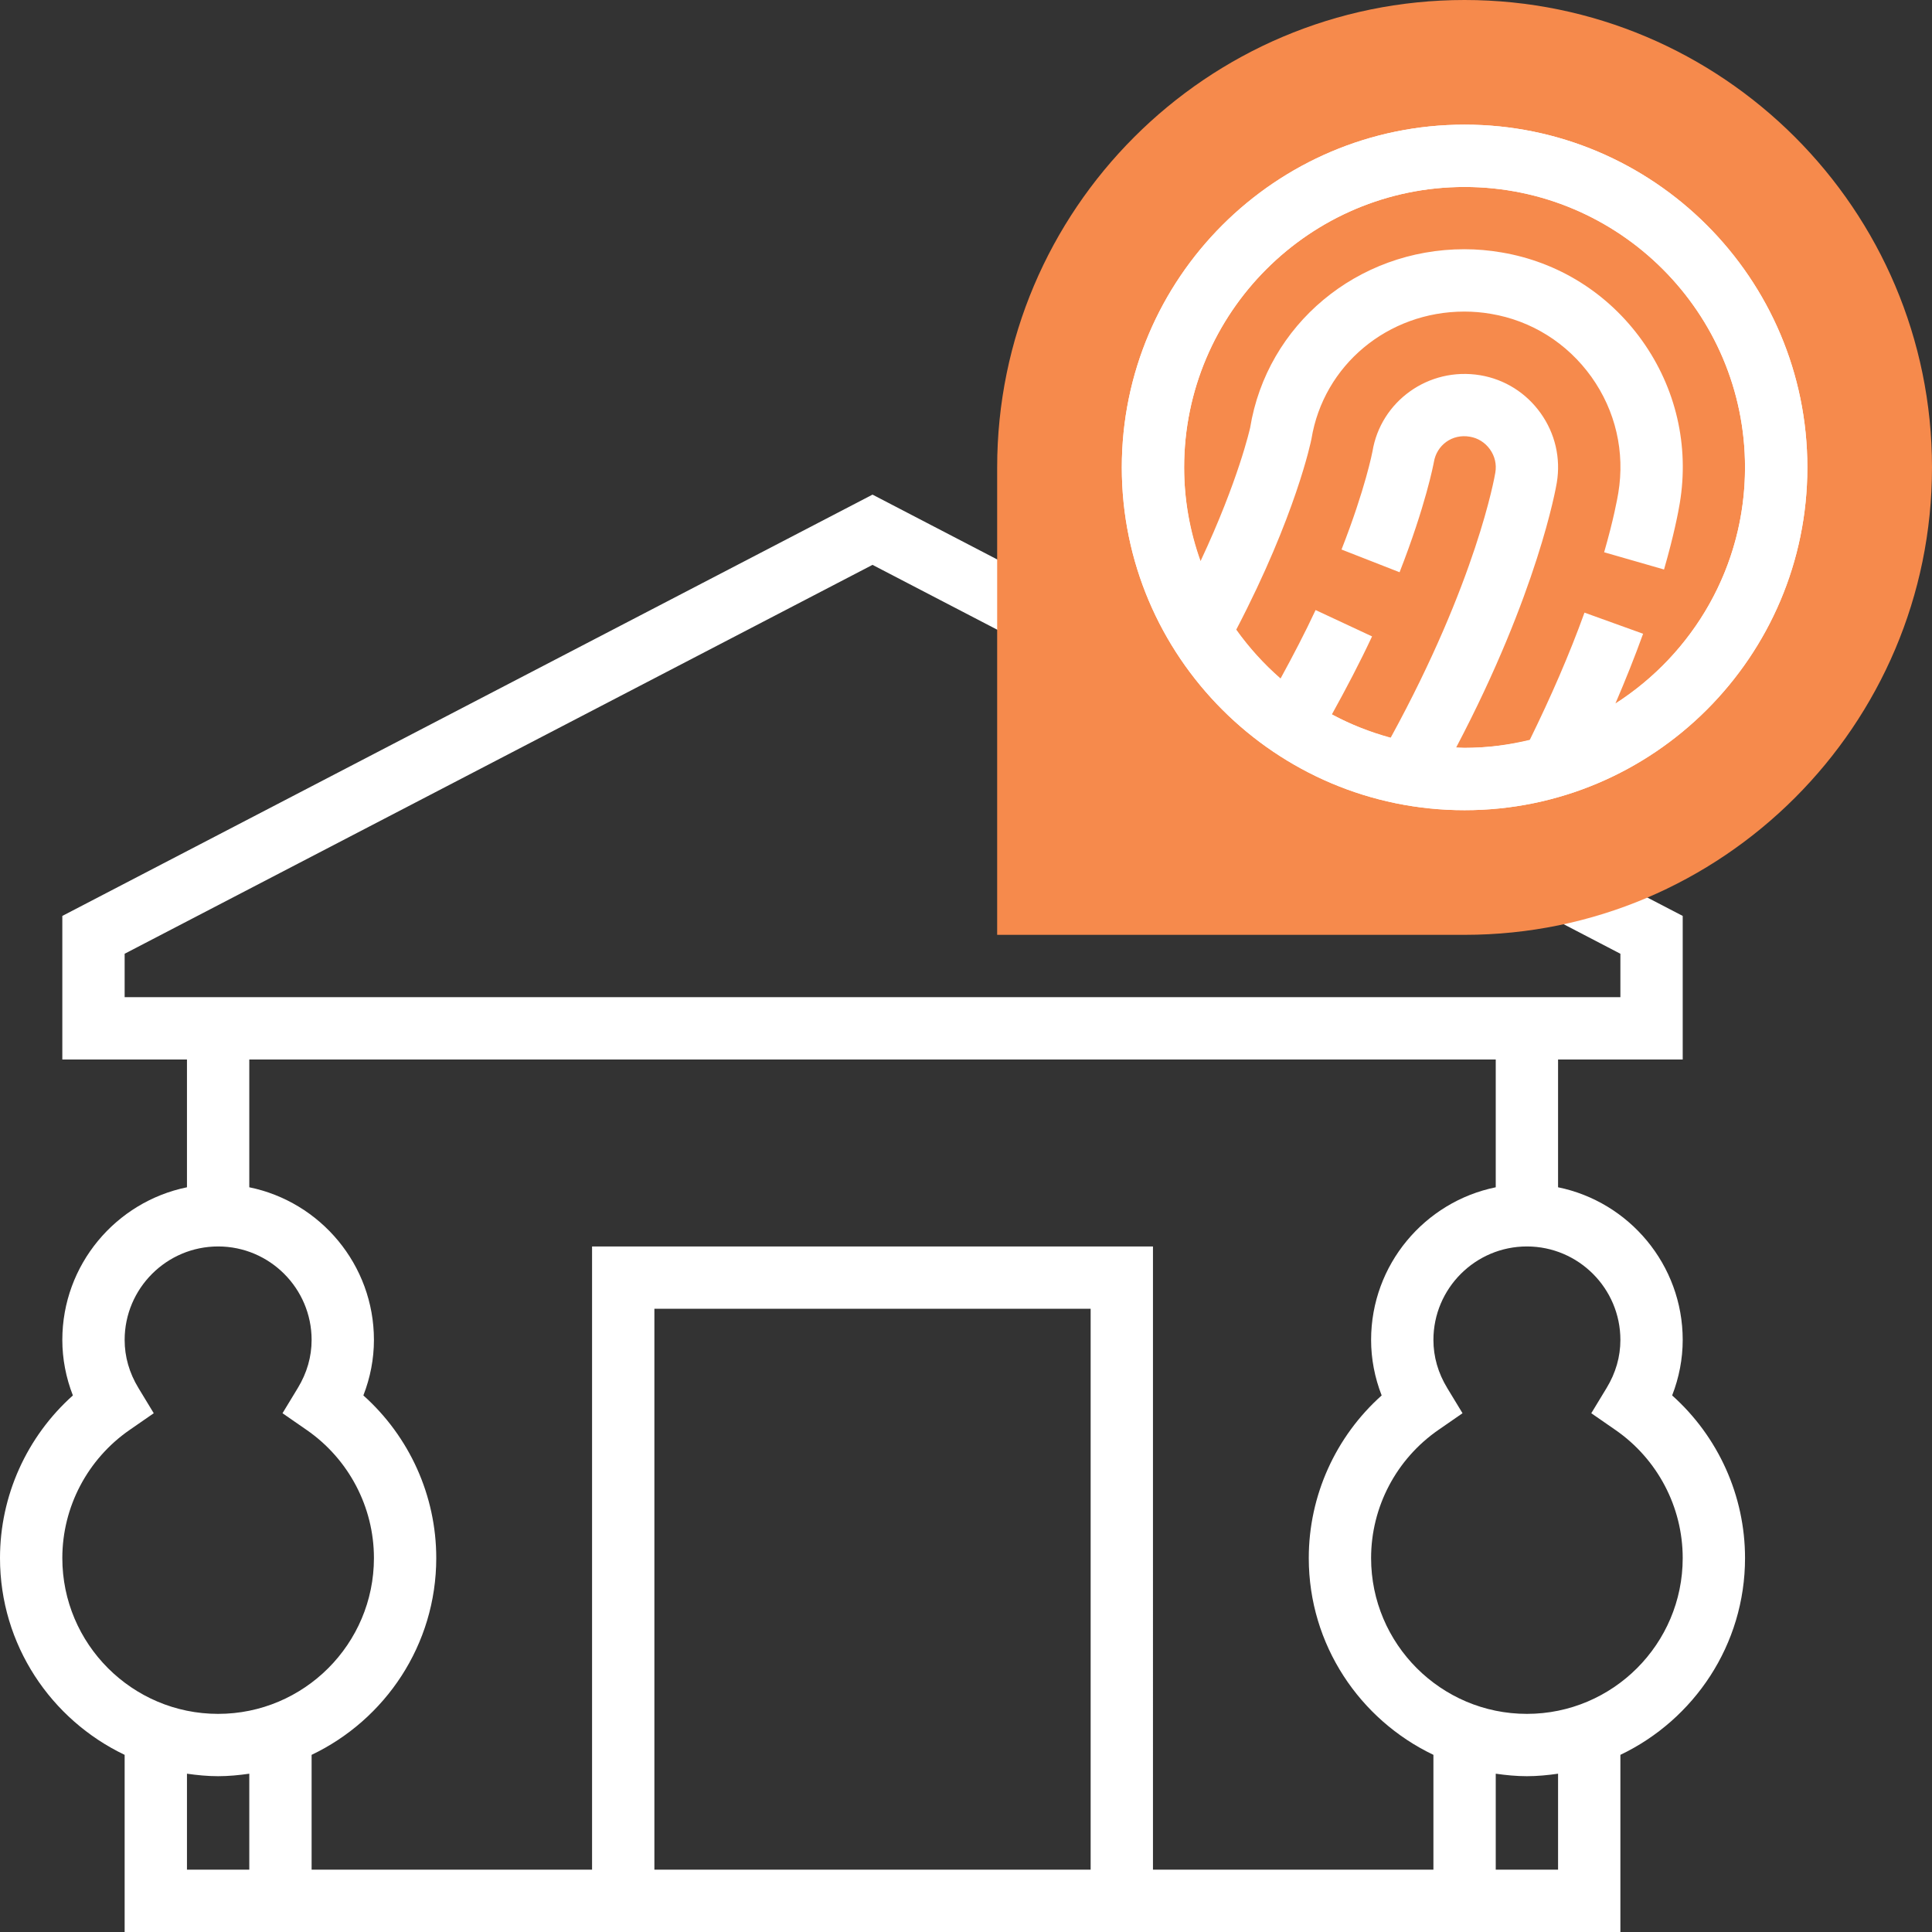 <?xml version="1.0" encoding="iso-8859-1"?>
<!-- Generator: Adobe Illustrator 19.0.0, SVG Export Plug-In . SVG Version: 6.00 Build 0)  -->
<svg version="1.1" id="Capa_1" xmlns="http://www.w3.org/2000/svg" xmlns:xlink="http://www.w3.org/1999/xlink" x="0px" y="0px"
	 viewBox="0 0 496 496" style="enable-background:new 0 0 496 496;" xml:space="preserve">
<rect x="0" y="0" width="496" height="496" fill="#333333" stroke="none"/>
<path style="fill:#fff;" d="M448,400c0-16.032-6.888-31.184-18.712-41.752C431.072,353.672,432,348.84,432,344
	c0-19.312-13.768-35.472-32-39.192V272h32v-36.856l-25.944-13.488l-7.376,14.184l17.32,9.016V256H32v-11.144l192-99.84l36.312,18.88
	l7.376-14.2L224,126.984L16,235.144V272h32v32.808c-18.232,3.72-32,19.88-32,39.192c0,4.84,0.928,9.672,2.712,14.248
	C6.888,368.816,0,383.968,0,400c0,22.28,13.112,41.504,32,50.52V496h120h8h128h8h120v-45.48C434.888,441.504,448,422.28,448,400z
	 M16,400c0-13.112,6.464-25.408,17.28-32.896l6.192-4.288l-3.912-6.448C33.192,352.48,32,348.312,32,344c0-13.232,10.768-24,24-24
	s24,10.768,24,24c0,4.312-1.192,8.48-3.56,12.368l-3.912,6.448l6.192,4.288C89.536,374.592,96,386.888,96,400
	c0,22.056-17.944,40-40,40S16,422.056,16,400z M48,455.36c2.624,0.376,5.28,0.64,8,0.64s5.376-0.264,8-0.64V480H48V455.36z M280,480
	H168V336h112V480z M152,320v160H80v-29.48c18.888-9.008,32-28.24,32-50.52c0-16.032-6.888-31.184-18.712-41.752
	C95.072,353.672,96,348.84,96,344c0-19.312-13.768-35.472-32-39.192V272h320v32.808c-18.232,3.72-32,19.872-32,39.192
	c0,4.84,0.928,9.672,2.712,14.248C342.888,368.816,336,383.968,336,400c0,22.28,13.112,41.504,32,50.52V480h-72V320H152z M400,480
	h-16v-24.64c2.624,0.376,5.28,0.64,8,0.64s5.376-0.264,8-0.64V480z M392,440c-22.056,0-40-17.944-40-40
	c0-13.112,6.464-25.408,17.28-32.896l6.192-4.288l-3.912-6.448C369.192,352.48,368,348.312,368,344c0-13.232,10.768-24,24-24
	s24,10.768,24,24c0,4.312-1.192,8.48-3.56,12.368l-3.912,6.448l6.192,4.288C425.536,374.592,432,386.888,432,400
	C432,422.056,414.056,440,392,440z"/>
<path style="fill:#f68a4c;" d="M376,240H256V120C256,53.832,309.824,0,376,0c66.168,0,120,53.824,120,120S442.168,240,376,240z"/>
<g>
	<path style="fill:#fff;" d="M376,208c-48.52,0-88-39.48-88-88s39.48-88,88-88s88,39.48,88,88S424.52,208,376,208z M376,48
		c-39.704,0-72,32.296-72,72s32.296,72,72,72s72-32.296,72-72S415.704,48,376,48z"/>
	<path style="fill:#fff;" d="M376,32c-48.52,0-88,39.48-88,88s39.48,88,88,88s88-39.48,88-88S424.52,32,376,32z M414.728,180.6
		c2.584-6.016,4.976-12,7.104-17.896l-15.048-5.424c-3.848,10.672-8.632,21.648-14.04,32.664C387.36,191.24,381.768,192,376,192
		c-0.728,0-1.432-0.088-2.152-0.112c20.968-39.832,25.624-66.736,25.824-67.944c1.056-6.32-0.424-12.672-4.152-17.888
		s-9.232-8.664-15.488-9.72c-13.368-2.216-25.576,6.784-27.672,19.528c-0.016,0.096-1.816,9.568-7.952,25.216l14.904,5.832
		c6.704-17.136,8.696-27.688,8.808-28.288c0.712-4.304,4.656-7.32,9.256-6.504c2.064,0.344,3.888,1.496,5.136,3.232
		c1.256,1.768,1.744,3.832,1.384,5.976c-0.192,1.16-4.824,27.808-26.864,68.056c-5.288-1.448-10.36-3.424-15.096-5.976
		c3.704-6.704,7.224-13.408,10.312-20.024l-14.496-6.768c-2.704,5.808-5.776,11.688-8.992,17.576
		c-4.264-3.72-8.08-7.928-11.376-12.544c15.36-29.416,19.224-48.528,19.304-48.952c3.104-18.944,19.608-32.704,39.264-32.704
		c2.272,0,4.536,0.192,6.776,0.576c10.44,1.744,19.608,7.496,25.832,16.184c6.208,8.696,8.664,19.288,6.904,29.824
		c-0.24,1.44-1.208,6.8-3.632,15.208l15.376,4.424c2.584-8.976,3.688-14.88,4.04-17.008c2.464-14.752-0.976-29.576-9.672-41.76
		c-8.704-12.168-21.552-20.208-36.168-22.648c-3.096-0.528-6.272-0.808-9.456-0.808c-27.528,0-50.688,19.4-55,45.824
		c-0.04,0.152-2.96,13.424-12.728,34.232C305.536,136.512,304,128.44,304,120c0-39.704,32.296-72,72-72s72,32.296,72,72
		C448,145.44,434.704,167.792,414.728,180.6z"/>
</g>
<g>
</g>
<g>
</g>
<g>
</g>
<g>
</g>
<g>
</g>
<g>
</g>
<g>
</g>
<g>
</g>
<g>
</g>
<g>
</g>
<g>
</g>
<g>
</g>
<g>
</g>
<g>
</g>
<g>
</g>
</svg>
